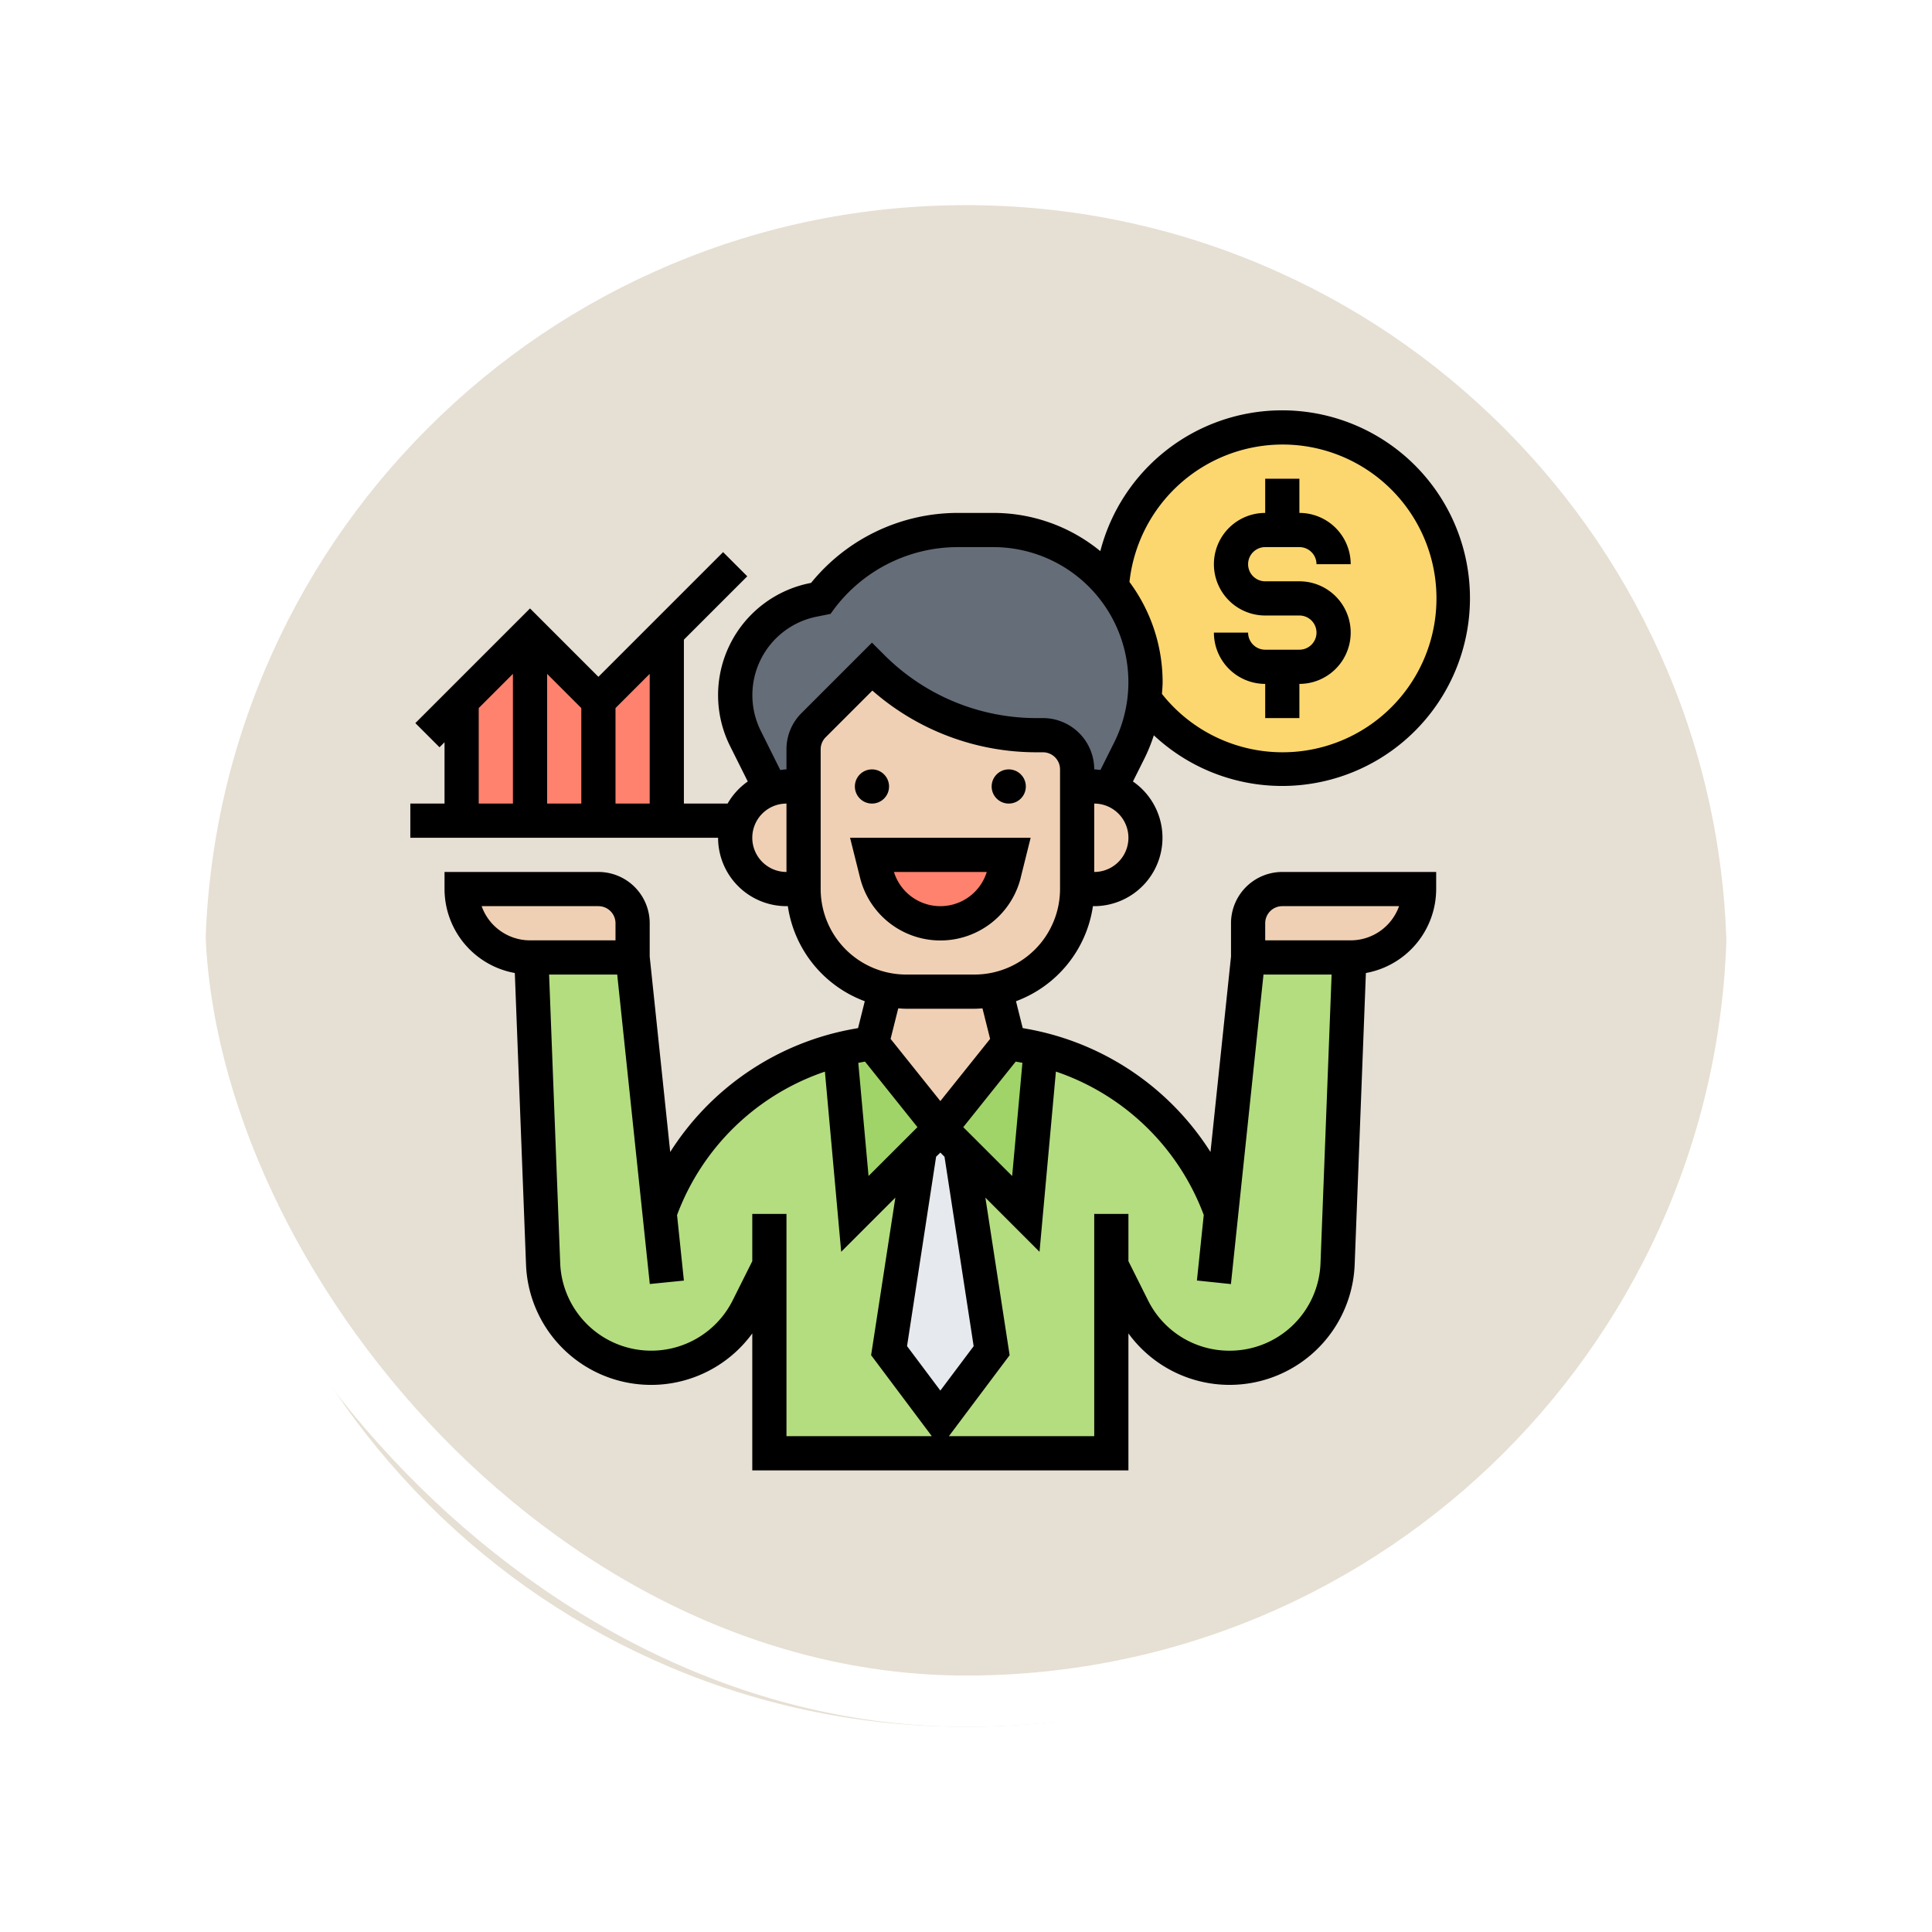<svg xmlns="http://www.w3.org/2000/svg" xmlns:xlink="http://www.w3.org/1999/xlink" width="113" height="113" viewBox="0 0 113 113">
  <defs>
    <filter id="Trazado_896985" x="0" y="0" width="113" height="113" filterUnits="userSpaceOnUse">
      <feOffset dy="3" input="SourceAlpha"/>
      <feGaussianBlur stdDeviation="3" result="blur"/>
      <feFlood flood-opacity="0.161"/>
      <feComposite operator="in" in2="blur"/>
      <feComposite in="SourceGraphic"/>
    </filter>
  </defs>
  <g id="Grupo_1117991" data-name="Grupo 1117991" transform="translate(5631 6083)">
    <g id="Grupo_1117974" data-name="Grupo 1117974" transform="translate(-6642.051 -11608)">
      <g id="Grupo_1117971" data-name="Grupo 1117971" transform="translate(515 3362)">
        <g id="Grupo_1113419" data-name="Grupo 1113419" transform="translate(170.16 -1683)">
          <g id="Grupo_1111318" data-name="Grupo 1111318" transform="translate(-5.891)">
            <g id="Grupo_1109826" data-name="Grupo 1109826" transform="translate(340.781 3852)">
              <g id="Grupo_1098742" data-name="Grupo 1098742">
                <g transform="matrix(1, 0, 0, 1, -9, -6)" filter="url(#Trazado_896985)">
                  <g id="Trazado_896985-2" data-name="Trazado 896985" transform="translate(9 6)" fill="#e2dacc" opacity="0.859">
                    <path d="M 47.5 93.5 C 41.289 93.5 35.265 92.284 29.595 89.886 C 24.118 87.569 19.198 84.252 14.973 80.027 C 10.748 75.802 7.431 70.882 5.114 65.405 C 2.716 59.735 1.5 53.711 1.5 47.5 C 1.5 41.289 2.716 35.265 5.114 29.595 C 7.431 24.118 10.748 19.198 14.973 14.973 C 19.198 10.748 24.118 7.431 29.595 5.114 C 35.265 2.716 41.289 1.5 47.5 1.5 C 53.711 1.5 59.735 2.716 65.405 5.114 C 70.882 7.431 75.802 10.748 80.027 14.973 C 84.252 19.198 87.569 24.118 89.886 29.595 C 92.284 35.265 93.5 41.289 93.5 47.5 C 93.5 53.711 92.284 59.735 89.886 65.405 C 87.569 70.882 84.252 75.802 80.027 80.027 C 75.802 84.252 70.882 87.569 65.405 89.886 C 59.735 92.284 53.711 93.5 47.5 93.5 Z" stroke="none"/>
                    <path d="M 47.5 3 C 41.491 3 35.664 4.176 30.179 6.496 C 24.881 8.737 20.121 11.946 16.034 16.034 C 11.946 20.121 8.737 24.881 6.496 30.179 C 4.176 35.664 3 41.491 3 47.5 C 3 53.509 4.176 59.336 6.496 64.821 C 8.737 70.119 11.946 74.879 16.034 78.966 C 20.121 83.054 24.881 86.263 30.179 88.504 C 35.664 90.824 41.491 92 47.5 92 C 53.509 92 59.336 90.824 64.82 88.504 C 70.119 86.263 74.878 83.054 78.966 78.966 C 83.054 74.879 86.263 70.119 88.504 64.821 C 90.824 59.336 92 53.509 92 47.5 C 92 41.491 90.824 35.664 88.504 30.179 C 86.263 24.881 83.054 20.121 78.966 16.034 C 74.878 11.946 70.119 8.737 64.82 6.496 C 59.336 4.176 53.509 3 47.5 3 M 47.5 0 C 73.733 0 95 21.266 95 47.5 L 95 47.5 C 95 73.734 73.733 95 47.5 95 C 21.266 95 0 73.734 0 47.5 L 0 47.5 C 0 21.266 21.266 0 47.5 0 Z" stroke="none" fill="#fff"/>
                  </g>
                </g>
                <g id="Rectángulo_400907" data-name="Rectángulo 400907" transform="translate(0 0)" fill="none" stroke="#fff" stroke-width="3">
                  <rect width="95" height="95" rx="47.5" stroke="none"/>
                  <rect x="1.5" y="1.5" width="92" height="92" rx="46" fill="none"/>
                </g>
              </g>
            </g>
          </g>
        </g>
      </g>
    </g>
    <g id="beneficio" transform="translate(-5608 -6060)">
      <g id="Grupo_1117989" data-name="Grupo 1117989">
        <g id="Grupo_1117975" data-name="Grupo 1117975">
          <path id="Trazado_910493" data-name="Trazado 910493" d="M33.18,44.18,35,56l-3,4-3-4,1.82-11.82L32,43Z" fill="#e6e9ed"/>
        </g>
        <g id="Grupo_1117976" data-name="Grupo 1117976">
          <path id="Trazado_910494" data-name="Trazado 910494" d="M50,33,48.43,47.93a15.041,15.041,0,0,0-10.55-9.56L37,48l-3.82-3.82L35,56l-3,4-3-4,1.82-11.82L27,48l-.88-9.63a15.041,15.041,0,0,0-10.55,9.56L14,33H8.08l.69,17.92A6.322,6.322,0,0,0,20.75,53.5L22,51V62H42V51l1.25,2.5a6.274,6.274,0,0,0,2.33,2.56,6.335,6.335,0,0,0,9.65-5.14L55.92,33Z" fill="#b4dd7f"/>
        </g>
        <g id="Grupo_1117977" data-name="Grupo 1117977">
          <path id="Trazado_910495" data-name="Trazado 910495" d="M37.88,38.37,37,48l-3.82-3.82L32,43l4-5,.97.18C37.28,38.24,37.58,38.3,37.88,38.37Z" fill="#a0d468"/>
        </g>
        <g id="Grupo_1117978" data-name="Grupo 1117978">
          <path id="Trazado_910496" data-name="Trazado 910496" d="M28,38l4,5-1.18,1.18L27,48l-.88-9.63c.3-.07.6-.13.91-.19Z" fill="#a0d468"/>
        </g>
        <g id="Grupo_1117979" data-name="Grupo 1117979">
          <path id="Trazado_910497" data-name="Trazado 910497" d="M12,18,8,14,4,18v7H16V14Z" fill="#ff826e"/>
        </g>
        <g id="Grupo_1117980" data-name="Grupo 1117980">
          <path id="Trazado_910498" data-name="Trazado 910498" d="M52,2a10,10,0,1,1-8.06,15.93v-.01A8.722,8.722,0,0,0,44,16.9a8.885,8.885,0,0,0-1.98-5.6A10.007,10.007,0,0,1,52,2Z" fill="#fcd770"/>
        </g>
        <g id="Grupo_1117981" data-name="Grupo 1117981">
          <path id="Trazado_910499" data-name="Trazado 910499" d="M42.02,11.3A8.885,8.885,0,0,1,44,16.9a8.722,8.722,0,0,1-.06,1.02v.01a9.052,9.052,0,0,1-.88,2.95L42,23l-.06.16A2.653,2.653,0,0,0,41,23H40V22a2.006,2.006,0,0,0-2-2h-.34A13.659,13.659,0,0,1,28,16l-3.41,3.41A2.006,2.006,0,0,0,24,20.83V23H23a2.653,2.653,0,0,0-.94.16L22,23l-1.4-2.8a5.748,5.748,0,0,1-.6-2.54,5.688,5.688,0,0,1,4.57-5.57L25,12a10.041,10.041,0,0,1,8-4h2.1a8.885,8.885,0,0,1,6.92,3.3Z" fill="#656d78"/>
        </g>
        <g id="Grupo_1117982" data-name="Grupo 1117982">
          <path id="Trazado_910500" data-name="Trazado 910500" d="M8.08,33H8a3.995,3.995,0,0,1-4-4h8a2.006,2.006,0,0,1,2,2v2Z" fill="#f0d0b4"/>
        </g>
        <g id="Grupo_1117983" data-name="Grupo 1117983">
          <path id="Trazado_910501" data-name="Trazado 910501" d="M35.22,34.88,36,38l-4,5-4-5,.78-3.12A6.082,6.082,0,0,0,30,35h4A6.083,6.083,0,0,0,35.22,34.88Z" fill="#f0d0b4"/>
        </g>
        <g id="Grupo_1117984" data-name="Grupo 1117984">
          <path id="Trazado_910502" data-name="Trazado 910502" d="M55.92,33H50V31a2.006,2.006,0,0,1,2-2h8a3.995,3.995,0,0,1-4,4Z" fill="#f0d0b4"/>
        </g>
        <g id="Grupo_1117985" data-name="Grupo 1117985">
          <path id="Trazado_910503" data-name="Trazado 910503" d="M41.94,23.16A3,3,0,0,1,41,29H40V23h1a2.653,2.653,0,0,1,.94.16Z" fill="#f0d0b4"/>
        </g>
        <g id="Grupo_1117986" data-name="Grupo 1117986">
          <path id="Trazado_910504" data-name="Trazado 910504" d="M40,23v6a6.015,6.015,0,0,1-4.78,5.88A6.082,6.082,0,0,1,34,35H30a6.083,6.083,0,0,1-1.22-.12A6.015,6.015,0,0,1,24,29V20.83a2.006,2.006,0,0,1,.59-1.42L28,16a13.659,13.659,0,0,0,9.66,4H38a2.006,2.006,0,0,1,2,2Z" fill="#f0d0b4"/>
        </g>
        <g id="Grupo_1117987" data-name="Grupo 1117987">
          <path id="Trazado_910505" data-name="Trazado 910505" d="M36,27l-.27,1.09a3.846,3.846,0,0,1-7.46,0L28,27Z" fill="#ff826e"/>
        </g>
        <g id="Grupo_1117988" data-name="Grupo 1117988">
          <path id="Trazado_910506" data-name="Trazado 910506" d="M24,23v6H23a2.995,2.995,0,0,1-.94-5.84A2.653,2.653,0,0,1,23,23Z" fill="#f0d0b4"/>
        </g>
      </g>
      <g id="Grupo_1117990" data-name="Grupo 1117990">
        <path id="Trazado_910507" data-name="Trazado 910507" d="M53,15H51a1,1,0,0,1-1-1H48a3,3,0,0,0,3,3v2h2V17a3,3,0,0,0,0-6H51a1,1,0,0,1,0-2h2a1,1,0,0,1,1,1h2a3,3,0,0,0-3-3V5H51V7a3,3,0,0,0,0,6h2a1,1,0,0,1,0,2Z"/>
        <path id="Trazado_910508" data-name="Trazado 910508" d="M49,31v1.947L47.8,44.379a16.045,16.045,0,0,0-10.651-7.187l-.332-.06-.393-1.572a7.009,7.009,0,0,0,4.5-5.56H41a4,4,0,0,0,2.264-7.292l.691-1.382a9.914,9.914,0,0,0,.531-1.32,10.985,10.985,0,1,0-3.13-10.771A9.853,9.853,0,0,0,35.1,7H33a11.059,11.059,0,0,0-8.561,4.092l-.068.014a6.681,6.681,0,0,0-4.665,9.541l1.03,2.061A4.023,4.023,0,0,0,19.556,24H17V14.414l3.707-3.707L19.293,9.293,12,16.586l-4-4L1.293,19.293l1.414,1.414L3,20.414V24H1v2H19a4,4,0,0,0,4,4h.08a7.011,7.011,0,0,0,4.5,5.56l-.393,1.572-.332.06A16.047,16.047,0,0,0,16.2,44.379L15,32.947V31a3,3,0,0,0-3-3H3v1a5,5,0,0,0,4.111,4.91l.655,17.044A7.321,7.321,0,0,0,21,54.989V63H43V54.989a7.321,7.321,0,0,0,13.233-4.035l.656-17.044A5,5,0,0,0,61,29V28H52a3,3,0,0,0-3,3ZM15,24H13V18.414l2-2ZM9,16.414l2,2V24H9Zm-4,2,2-2V24H5ZM36.8,39.162l-.6,6.621L33.34,42.926l3.068-3.835.38.069.011,0ZM33.948,55.736,32,58.333l-1.948-2.6,1.7-11.079L32,44.414l.243.243ZM41,28V24a2,2,0,0,1,0,4ZM52,3a9,9,0,1,1-7.04,14.585c.016-.229.04-.457.04-.686a9.833,9.833,0,0,0-1.939-5.86A9.016,9.016,0,0,1,52,3ZM21.5,19.752a4.681,4.681,0,0,1,3.269-6.685l.807-.161L25.8,12.6A9.044,9.044,0,0,1,33,9h2.1a7.9,7.9,0,0,1,7.065,11.431l-.8,1.6C41.242,22.026,41.124,22,41,22a3,3,0,0,0-3-3h-.343a12.573,12.573,0,0,1-8.95-3.707L28,14.586l-4.121,4.121A2.978,2.978,0,0,0,23,20.829V22c-.124,0-.242.026-.363.037ZM21,26a2,2,0,0,1,2-2v4A2,2,0,0,1,21,26Zm4,3V20.829a1,1,0,0,1,.293-.708l2.73-2.73A14.554,14.554,0,0,0,37.657,21H38a1,1,0,0,1,1,1v7a5.006,5.006,0,0,1-5,5H30a5.006,5.006,0,0,1-5-5Zm5,7h4c.156,0,.309-.013.463-.023l.447,1.786L32,41.4l-2.91-3.637.447-1.786C29.691,35.987,29.844,36,30,36Zm-2.408,3.091,3.068,3.835L27.8,45.783l-.6-6.621.012,0ZM5.171,30H12a1,1,0,0,1,1,1v1H8a3.006,3.006,0,0,1-2.829-2ZM21,48v2.764l-1.146,2.291A5.328,5.328,0,0,1,9.765,50.877L9.116,34H13.1l1.906,18.1L17,51.9l-.4-3.833a14.038,14.038,0,0,1,8.648-8.388L26.2,50.216l3.168-3.168-1.418,9.215L31.5,61H23V48Zm27.911,8a5.3,5.3,0,0,1-4.765-2.945L43,50.764V48H41V61H32.5l3.552-4.736-1.418-9.215L37.8,50.217l.958-10.542a14.043,14.043,0,0,1,8.648,8.388l-.4,3.832,1.989.209L50.9,34h3.984l-.649,16.877A5.311,5.311,0,0,1,48.911,56ZM56,32H51V31a1,1,0,0,1,1-1h6.829A3.006,3.006,0,0,1,56,32Z"/>
        <circle id="Elipse_13498" data-name="Elipse 13498" cx="1" cy="1" r="1" transform="translate(27 22)"/>
        <circle id="Elipse_13499" data-name="Elipse 13499" cx="1" cy="1" r="1" transform="translate(35 22)"/>
        <path id="Trazado_910509" data-name="Trazado 910509" d="M36.7,28.332,37.281,26H26.719l.583,2.332a4.843,4.843,0,0,0,9.4,0ZM29.286,28h5.429a2.842,2.842,0,0,1-5.429,0Z"/>
      </g>
    </g>
  </g>
</svg>
